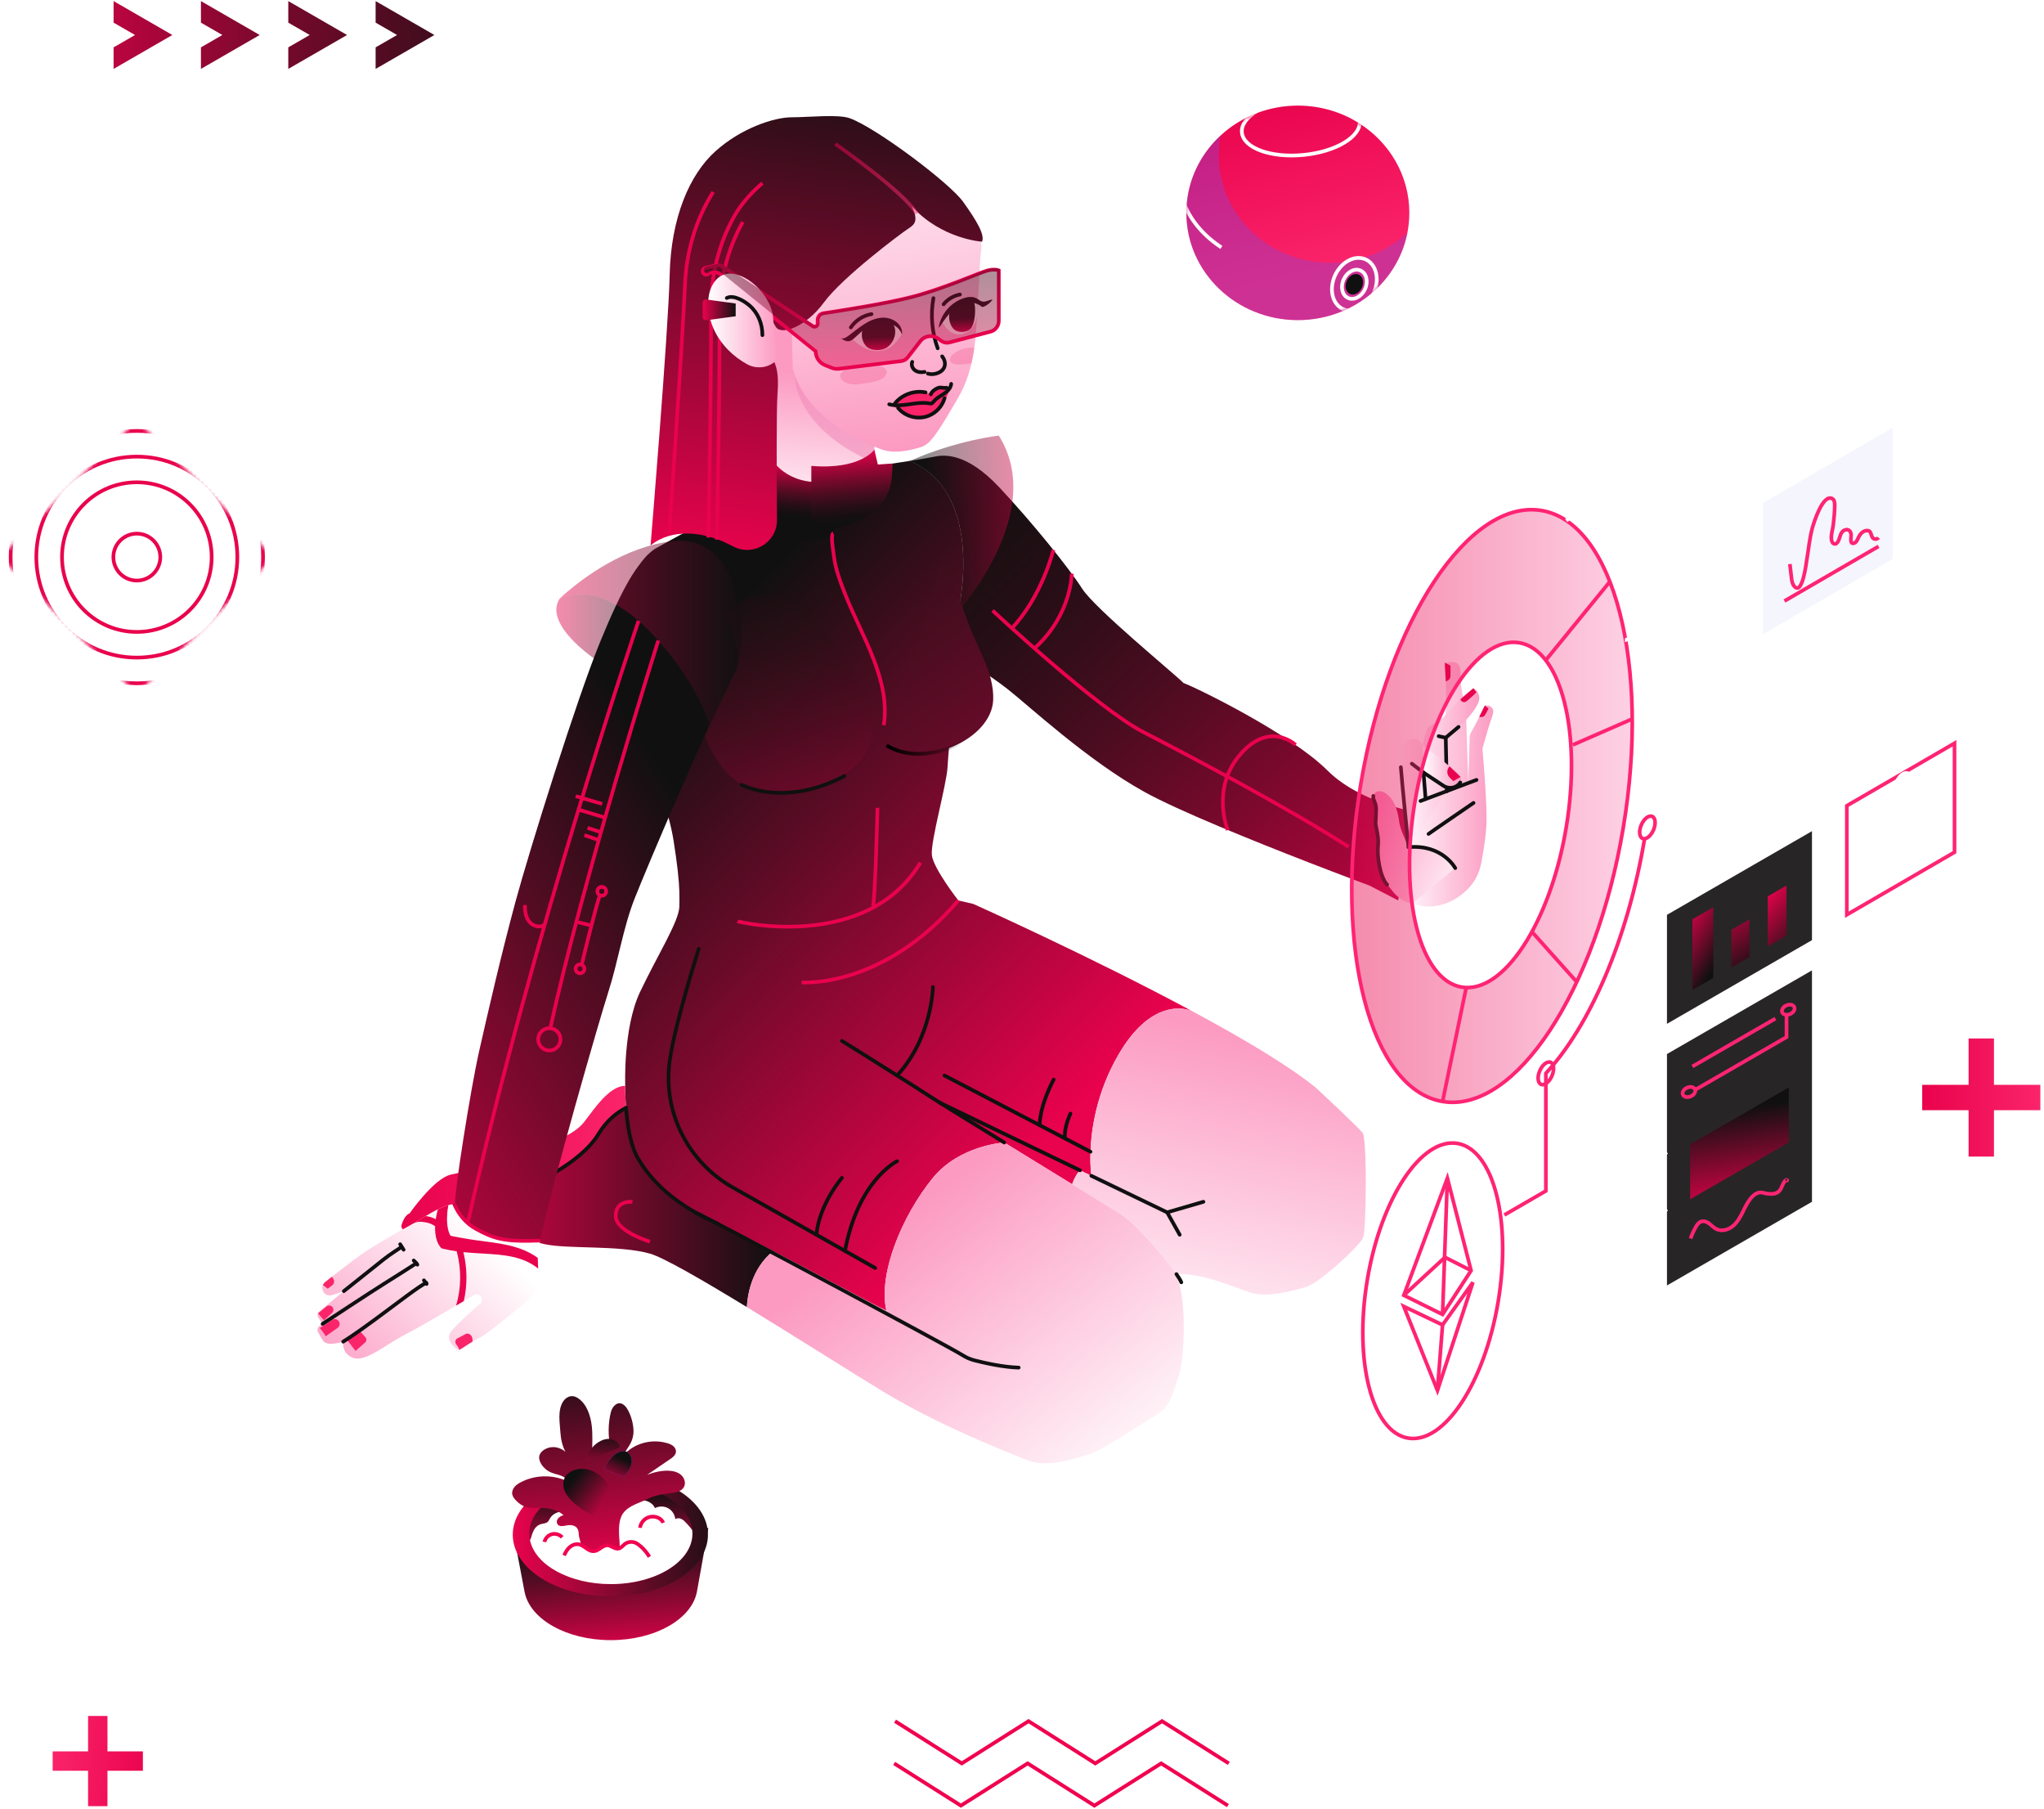 <svg width="555" height="491" viewBox="0 0 555 491" fill="none" xmlns="http://www.w3.org/2000/svg">
<path d="M239.753 126.229C239.458 126.696 239.074 127.231 238.584 127.826C238.462 127.982 238.328 128.138 238.189 128.293C237.799 128.744 237.343 129.228 236.819 129.74C236.619 129.941 236.402 130.147 236.179 130.352C235.89 130.625 235.578 130.903 235.249 131.182C235.01 131.393 234.754 131.605 234.492 131.822C232.9 133.118 230.912 134.543 228.424 136.062C220.629 140.814 209.322 134.22 202.941 129.568C206.181 114.392 209.628 81.276 209.628 81.276L215.635 87.125L226.481 97.676L237.409 117.965V126.574C237.409 126.574 238.078 126.479 239.135 126.324C239.325 126.29 239.536 126.262 239.753 126.229L239.753 126.229Z" fill="url(#paint0_linear_8745_51364)"/>
<path d="M323.606 274.433C322.749 274.06 312.966 270.265 303.663 286.347C297.756 296.542 296.319 306.425 296.097 312.641C295.952 316.692 296.325 319.18 296.325 319.18L293.246 317.694C293.246 317.694 292.094 318.724 291.114 321.462C285.496 318.011 278.876 313.955 272.674 310.143C272.674 310.143 260.559 310.866 253.31 319.736C244.792 330.171 238.406 345.919 240.677 355.78C236.563 353.894 222.338 346.08 209.939 339.631C204.143 336.615 198.748 333.899 194.968 332.224C183.109 326.976 176.65 320.449 173.104 314.222C169.552 307.995 169.769 294.767 169.769 294.767C169.769 294.767 169.129 279.085 173.811 269.224C178.499 259.363 184.389 250.07 184.462 246.097C184.506 243.348 184.556 241.077 184.022 236.325C183.782 234.205 183.426 231.589 182.897 228.217C181.633 220.103 177.313 209.129 174.423 197.248C173.416 193.13 172.58 188.907 172.107 184.655C170.264 168.127 171.612 156.847 173.527 153.581C175.448 150.32 178.087 148.837 178.087 148.837C178.087 148.837 196.738 138.472 200.357 136.981C201.153 136.653 202.038 133.815 202.94 129.569C209.321 134.221 220.628 140.815 228.423 136.063C230.912 134.544 232.899 133.119 234.492 131.822C234.753 131.605 235.009 131.394 235.249 131.182C235.577 130.904 235.889 130.626 236.179 130.353C236.401 130.147 236.618 129.941 236.819 129.741C237.342 129.229 237.799 128.745 238.189 128.294C238.328 128.133 238.461 127.977 238.584 127.827C239.074 127.231 239.458 126.697 239.753 126.23C241.663 125.94 244.452 125.517 247.058 125.111C267.819 133.954 260.219 165.929 260.219 165.929L259.935 177.749C259.935 177.749 257.525 203.481 257.285 208.211C257.051 212.941 252.603 228.501 253.026 232.146C253.455 235.785 260.219 244.438 260.219 244.438L264.289 245.384C264.289 245.384 295.963 259.575 323.606 274.433V274.433Z" fill="url(#paint1_linear_8745_51364)"/>
<path d="M370.146 335.913C369.294 338.111 358.081 348.472 354.529 349.391C350.983 350.314 344.307 352.446 339.341 350.81C334.436 349.196 326.435 345.545 319.431 345.868C316.247 341.255 308.463 332.245 304.421 329.669C302.862 328.678 297.673 325.484 291.115 321.461C292.095 318.723 293.247 317.693 293.247 317.693L296.326 319.179C296.326 319.179 295.953 316.692 296.098 312.64C296.32 306.424 297.757 296.541 303.664 286.346C312.967 270.264 322.75 274.059 323.607 274.432L323.652 274.454C323.663 274.46 323.668 274.46 323.668 274.46C337.331 281.805 349.997 289.307 357.369 295.334C357.369 295.334 368.799 305.974 370.007 307.537C371.21 309.095 370.998 333.714 370.146 335.913H370.146Z" fill="url(#paint2_linear_8745_51364)"/>
<path d="M162.456 307.914C164.782 304.038 167.694 301.9 169.983 300.733C169.727 297.331 169.769 294.766 169.769 294.766C165.437 294.694 161.178 301.294 158.623 304.555C156.067 307.821 151.669 309.307 143.574 313.069C135.484 316.831 126.827 317.749 122.284 318.884C117.741 320.02 111.21 329.385 111.21 329.385C111.21 329.385 109.93 329.669 109.078 332.368C108.226 335.061 114.829 335.629 120.719 333.642C121.009 333.544 121.328 333.467 121.66 333.401C127.342 328.396 134.132 323.099 137.471 323.049C143.812 322.955 157.913 315.481 162.456 307.914L162.456 307.914Z" fill="url(#paint3_linear_8745_51364)"/>
<path d="M194.968 332.224C183.109 326.976 176.651 320.448 173.105 314.221C171.116 310.735 170.309 305.058 169.983 300.733C167.695 301.9 164.783 304.039 162.457 307.914C157.913 315.482 143.812 322.955 137.471 323.049C134.133 323.099 127.343 328.396 121.66 333.401C128.071 332.121 141.901 336.475 147.978 337.761C154.364 339.107 168.417 337.972 176.512 340.315C180.287 341.406 190.932 347.583 202.796 354.817C202.924 352.14 203.838 344.483 209.94 339.63C204.144 336.614 198.749 333.899 194.968 332.224V332.224Z" fill="url(#paint4_linear_8745_51364)"/>
<path d="M169.983 300.733C167.694 301.9 164.782 304.039 162.456 307.914C157.913 315.482 143.812 322.955 137.471 323.049" stroke="#101010" stroke-linecap="round" stroke-linejoin="round"/>
<path d="M194.967 332.224C183.109 326.976 176.65 320.448 173.104 314.221C171.115 310.735 170.308 305.058 169.983 300.733" stroke="#101010" stroke-linecap="round" stroke-linejoin="round"/>
<path d="M319.181 345.879C319.264 345.874 319.348 345.868 319.431 345.868C316.247 341.255 308.463 332.246 304.421 329.669C302.862 328.679 297.673 325.484 291.115 321.461C285.497 318.011 278.877 313.954 272.675 310.142C272.675 310.142 260.56 310.865 253.311 319.736C244.793 330.17 238.407 345.918 240.678 355.779C236.564 353.893 222.339 346.08 209.94 339.63C203.838 344.483 202.925 352.14 202.797 354.817C202.902 354.883 203.008 354.95 203.114 355.011C216.587 363.236 231.564 372.78 239.826 377.772C255.443 387.21 273.26 394.088 278.866 396.358C284.473 398.629 291.855 395.863 295.619 394.8C299.377 393.737 309.955 386.425 313.931 384.155C317.906 381.89 318.507 377.883 320.033 373.659C321.569 369.408 322.482 351.7 319.181 345.879V345.879Z" fill="url(#paint5_linear_8745_51364)"/>
<path d="M389.026 221.266L379.656 244.438L371.805 240.375C371.805 240.375 364.751 237.766 355.248 234.076C340.555 228.372 320.005 220.097 310.662 214.927C295.285 206.413 279.1 191.371 273.66 187.114C268.221 182.857 259.936 177.749 259.936 177.749L260.22 165.929C260.22 165.929 262.793 155.111 260.855 144.32C259.469 136.557 255.744 128.811 247.059 125.111C249.809 124.676 252.353 124.254 253.406 124.02C256.201 123.408 262.258 122.651 271.294 132.25C280.33 141.85 290.319 154.293 293.821 159.78C297.323 165.267 319.181 183.141 321.358 185.411C324.576 186.547 350.415 199.129 360.448 209.157C370.48 219.184 389.026 221.266 389.026 221.266L389.026 221.266Z" fill="url(#paint6_linear_8745_51364)"/>
<path opacity="0.67" d="M187.877 181.321C187.877 181.321 188.123 219.869 215.64 214.924C243.158 209.98 237.037 193.329 233.902 187.025C221.658 162.407 202.681 147.628 187.877 181.321H187.877Z" fill="url(#paint7_linear_8745_51364)"/>
<g style="mix-blend-mode:multiply" opacity="0.6">
<path d="M226.481 97.675L237.41 117.965V125.611C231.547 123.101 219.46 116.98 216.059 104.821L215.635 87.124L226.481 97.675Z" fill="#F28CBB"/>
</g>
<path d="M266.433 67.736C265.993 70.763 266.015 75.21 265.487 81.832C265.208 85.254 265.23 89.662 264.562 94.403C264.373 95.789 264.123 97.202 263.783 98.627C263.048 101.76 261.918 104.954 260.125 108.031C254.73 117.302 252.648 120.613 250.092 121.37C247.537 122.127 242.899 123.451 238.924 121.843C234.949 120.235 219.21 114.258 215.251 100.101L214.795 80.886L238.735 56.573C238.735 56.573 250.521 49.812 264.479 63.29C264.479 63.29 266.873 64.709 266.433 67.736V67.736Z" fill="url(#paint8_linear_8745_51364)"/>
<path d="M209.924 125.144C209.924 125.144 214.582 132.783 226.506 130.419C226.542 133.303 226.506 145.577 226.506 145.577C226.506 145.577 214.972 149.834 207.271 142.455L209.924 125.144Z" fill="url(#paint9_linear_8745_51364)"/>
<path d="M261.546 54.824C257.855 49.645 237.976 34.748 230.778 32.11C227.61 30.948 219.738 31.837 214.982 31.837C210.227 31.837 201.283 34.746 194.256 41.06C187.229 47.375 182.189 59.081 181.834 74.547C181.48 90.013 176.647 148.069 176.647 148.069C182.408 143.347 190.976 144.31 197.649 147.619L199.276 148.426C204.686 151.109 211.024 147.145 210.978 141.109C210.88 128.646 210.807 111.262 211.102 107.182C211.576 100.655 210.818 97.912 207.695 94.696C204.572 91.48 204.004 80.601 205.992 80.885C207.979 81.169 209.209 86.655 210.724 88.831C212.238 91.007 218.768 88.831 223.784 82.02C228.8 75.209 244.605 63.385 246.498 62.155C248.391 60.925 249.434 60.035 247.636 56.061C255.775 64.954 266.657 65.608 266.657 65.608C267.437 63.693 265.237 60.003 261.546 54.824V54.824Z" fill="url(#paint10_linear_8745_51364)"/>
<path d="M181.699 144.746C181.699 144.746 184.986 98.494 186.025 76.77C186.443 68.042 188.968 59.507 193.644 52.124" stroke="#E9024D"/>
<path d="M192.325 145.918C192.325 145.918 193.169 105.454 193.062 83.707C193.019 74.969 195.091 66.312 199.371 58.694C201.059 55.69 203.716 52.514 207.014 49.721" stroke="#E9024D"/>
<path d="M194.636 146.473C194.636 146.473 195.481 107.028 195.373 85.28C195.33 76.543 197.403 67.886 201.683 60.267" stroke="#E9024D"/>
<path d="M226.813 39.074C226.813 39.074 245.408 52.021 248.909 57.98" stroke="url(#paint11_linear_8745_51364)" stroke-opacity="0.5"/>
<path d="M242.393 110.031C242.393 110.031 246.996 105.013 251.944 106.845C253.792 105.855 254.895 104.439 257.088 105.375L257.965 105.191C257.965 105.191 256.159 112.707 251.224 113.172C246.29 113.638 242.393 110.031 242.393 110.031H242.393Z" fill="#FA246B"/>
<path d="M255.754 87.252C256.458 88.639 257.545 90.035 259.056 90.584C260.805 91.219 262.625 90.464 263.802 89.114C265.149 87.569 265.477 85.472 265.371 83.484C265.343 82.96 265.279 82.415 264.994 81.974C264.52 81.239 263.527 80.981 262.666 81.137C261.805 81.292 261.045 81.781 260.324 82.276C258.561 83.486 256.795 84.885 255.957 86.853" fill="white"/>
<path d="M256.254 150.094C256.254 151.866 257.669 154.211 258.253 155.881C259.727 160.092 261.204 164.301 262.665 168.515C265.098 175.528 269.991 182.467 269.677 190.013C269.226 200.835 250.763 208.738 240.741 202.327" fill="url(#paint12_linear_8745_51364)"/>
<path d="M256.254 150.094C256.254 151.866 257.669 154.211 258.253 155.881C259.727 160.092 261.204 164.301 262.665 168.515C265.098 175.528 269.991 182.467 269.677 190.013C269.226 200.835 250.763 208.738 240.741 202.327" stroke="url(#paint13_linear_8745_51364)"/>
<path d="M201.341 213.043C201.341 213.043 212.931 219.278 229.273 210.669" stroke="#101010" stroke-linecap="round" stroke-linejoin="round"/>
<path opacity="0.46" d="M175.855 170.831L166.858 182.094C166.145 182.345 146.709 170.597 151.965 162.512C159.943 158.883 168.584 163.675 175.855 170.831Z" fill="url(#paint14_linear_8745_51364)"/>
<path d="M132.712 335.175C127.609 332.937 124.599 329.889 122.827 326.903C122.473 326.956 122.109 327.034 121.736 327.145C120.816 327.4 119.851 327.803 118.903 328.268C117.733 328.83 116.591 329.5 115.58 330.107C114.792 330.584 114.087 331.032 113.525 331.373C113.173 331.589 112.668 331.873 112.048 332.219C108.687 334.109 101.97 337.741 97.819 340.738C95.156 342.656 92.243 344.909 90.13 346.573C89.403 347.14 88.773 347.645 88.279 348.037C88.006 348.258 87.802 348.531 87.677 348.837C87.569 349.081 87.518 349.348 87.518 349.621C87.518 349.864 87.563 350.114 87.655 350.352C88.046 351.374 89.171 351.908 90.21 351.556L93.367 350.483L86.695 355.983C86.184 356.403 86.081 357.141 86.45 357.686L87.598 359.371L86.763 359.944C86.212 360.325 86.042 361.057 86.36 361.642C86.791 362.425 87.387 363.441 87.785 364.008C88.921 365.62 93.179 364.195 93.179 364.195C93.179 364.195 92.657 367.556 96.019 368.645C99.38 369.729 104.916 364.86 110.118 362.209C113.099 360.693 119.192 357.158 123.848 354.411C124.586 353.98 125.285 353.571 125.932 353.185C127.034 352.532 127.982 351.97 128.686 351.55C128.919 351.414 129.169 351.346 129.424 351.346C129.941 351.346 130.441 351.624 130.697 352.124C131.008 352.708 130.873 353.435 130.373 353.872C128.255 355.727 122.894 360.501 122.19 361.88C121.003 364.213 124.172 366.517 124.598 366.466C124.626 366.46 124.666 366.449 124.717 366.426C125.307 366.165 127.449 364.672 128.999 363.77C129.47 363.492 129.884 363.271 130.186 363.157C131.554 362.635 139.458 356.249 143.149 353.128C146.017 350.699 146.255 347.986 146.13 344.365C146.102 343.456 146.045 342.486 146.006 341.447C145.999 341.311 145.994 341.164 145.988 341.022C145.965 340.349 146.203 338.863 146.641 336.76C143.404 337.371 138.291 337.623 132.712 335.175L132.712 335.175Z" fill="url(#paint15_linear_8745_51364)"/>
<path d="M177.221 149.937C173.206 152.282 168.987 159.495 162.837 174.536C156.681 189.577 143.814 230.533 139.93 244.915C136.051 259.292 132.457 274.9 130.089 285.4C127.721 295.9 123.321 323.898 123.559 326.832C123.322 326.84 123.077 326.866 122.827 326.903C124.599 329.889 127.61 332.937 132.712 335.175C138.291 337.623 143.404 337.371 146.642 336.76C149.719 322.016 162.703 276.959 165.108 269.508C167.851 260.994 169.174 251.913 172.297 243.967C175.42 236.021 191.417 198.181 200.122 181.347C202.393 161.198 177.221 149.937 177.221 149.937V149.937Z" fill="url(#paint16_linear_8745_51364)"/>
<path d="M88.447 362.732L91.668 360.461C92.282 360.028 92.405 359.166 91.935 358.578C91.514 358.051 90.76 357.931 90.196 358.302L86.838 360.508C86.838 360.508 87.998 361.904 88.447 362.732V362.732Z" fill="#FA246B"/>
<path d="M94.117 363.57L96.537 366.712L99.149 364.428C99.562 364.067 99.601 363.438 99.236 363.028L98.199 361.862C97.871 361.493 97.32 361.423 96.91 361.698L94.117 363.57Z" fill="#FA246B"/>
<path d="M87.595 359.373C87.595 359.373 101.058 350.481 104.205 348.542C107.352 346.603 113.054 342.914 113.054 342.914" stroke="#101010" stroke-linecap="round" stroke-linejoin="round"/>
<path d="M93.368 350.481C93.368 350.481 102.383 343.315 104.11 341.92C105.837 340.525 109.004 338.515 109.004 338.515" stroke="#101010" stroke-linecap="round" stroke-linejoin="round"/>
<path d="M93.179 364.198C93.179 364.198 95.829 362.613 101.886 358.144C107.943 353.674 113.787 349.133 115.751 348.211" stroke="#101010" stroke-linecap="round" stroke-linejoin="round"/>
<path d="M87.971 358.406L90.156 356.393C90.623 355.963 90.654 355.237 90.226 354.769C89.811 354.316 89.114 354.268 88.641 354.659L86.367 356.538L87.971 358.406Z" fill="#FA246B"/>
<path d="M90.204 348.911L88.989 349.819L87.677 348.837C87.802 348.531 88.006 348.258 88.279 348.037C88.773 347.645 89.403 347.14 90.13 346.573C90.249 346.754 90.391 346.976 90.527 347.197C90.88 347.765 90.743 348.508 90.204 348.911V348.911Z" fill="#FA246B"/>
<path d="M128.289 364.198C126.739 365.1 125.308 366.165 124.718 366.426C124.52 365.842 124.195 365.335 123.891 364.949C123.512 364.47 123.574 363.781 124.043 363.39L126.665 362.004C128.627 362.003 128.289 364.198 128.289 364.198V364.198Z" fill="#FA246B"/>
<path d="M108.657 337.756L109.586 339.243" stroke="#101010" stroke-linecap="round" stroke-linejoin="round"/>
<path d="M112.335 342.167C112.717 342.495 113.053 342.878 113.328 343.299" stroke="#101010" stroke-linecap="round" stroke-linejoin="round"/>
<path d="M115.108 347.552L115.828 348.539" stroke="#101010" stroke-linecap="round" stroke-linejoin="round"/>
<path d="M226.263 144.748C225.426 145.089 226.324 150.092 226.412 150.861C226.836 154.566 228.277 158.207 229.64 161.664C233.951 172.597 241.887 184.627 239.968 196.859" stroke="#E9024D"/>
<path d="M238.264 219.278C238.264 219.633 237.626 245.263 236.986 246.105" stroke="#E9024D"/>
<path d="M200.267 250.069C200.857 250.423 235.496 258.227 249.904 234.176" stroke="#E9024D"/>
<path d="M217.68 266.67C217.68 266.67 239.518 268.538 260.22 244.44" stroke="#E9024D"/>
<path d="M320.757 348.094C320.573 347.615 320.105 346.836 319.431 345.868" stroke="#101010" stroke-linecap="round" stroke-linejoin="round"/>
<path d="M253.312 267.947C253.312 267.947 253.106 281.617 243.591 291.951" stroke="#101010" stroke-linecap="round" stroke-linejoin="round"/>
<path d="M188.773 329.101C193.728 331.372 257.386 365.373 261.429 367.916C262.408 368.534 263.477 368.99 264.596 369.279C267.263 369.964 272.424 371.144 276.595 371.244" stroke="#101010" stroke-linecap="round" stroke-linejoin="round"/>
<path d="M171.731 326.265C171.069 326.17 167.094 326.028 167.189 330.167C167.283 334.305 176.464 337.049 176.464 337.049" stroke="#E9024D"/>
<path d="M272.674 310.142C263.381 304.432 255.041 299.29 252.458 297.604C250.376 296.246 247.08 294.148 243.589 291.95C236.496 287.47 228.613 282.562 228.613 282.562" stroke="#101010" stroke-linecap="round" stroke-linejoin="round"/>
<path d="M237.625 344.196L198.96 322.334C186.969 315.554 180.038 302.148 181.79 288.397C181.836 288.032 181.887 287.665 181.943 287.293C183.447 277.311 189.713 257.589 189.713 257.589" stroke="#101010" stroke-linecap="round" stroke-linejoin="round"/>
<path d="M228.61 319.737C228.61 319.737 222.467 326.845 221.671 335.175" stroke="#101010" stroke-linecap="round" stroke-linejoin="round"/>
<path d="M243.59 315.197C243.019 315.552 233.007 320.645 229.424 339.56" stroke="#101010" stroke-linecap="round" stroke-linejoin="round"/>
<path d="M326.754 326.233L316.911 329.103L320.318 335.175" stroke="#101010" stroke-linecap="round" stroke-linejoin="round"/>
<path d="M316.909 329.101L296.326 319.179" stroke="#101010" stroke-linecap="round" stroke-linejoin="round"/>
<path d="M293.246 317.693L255.282 299.39" stroke="#101010" stroke-linecap="round" stroke-linejoin="round"/>
<path d="M256.444 291.951L296.096 312.64" stroke="#101010" stroke-linecap="round" stroke-linejoin="round"/>
<path d="M286.096 293.062C286.096 293.062 282.468 299.55 282.264 305.422" stroke="#101010" stroke-linecap="round" stroke-linejoin="round"/>
<path d="M290.648 302.296C290.648 302.296 288.799 306.14 289.191 309.037" stroke="#101010" stroke-linecap="round" stroke-linejoin="round"/>
<path d="M142.533 245.658C142.514 247.257 142.718 248.958 143.718 250.206C144.717 251.455 146.736 251.989 147.951 250.95" stroke="#E9024D"/>
<path d="M231.024 88.879C232.301 86.983 234.378 85.645 236.633 85.268" stroke="#101010" stroke-linecap="round" stroke-linejoin="round"/>
<path d="M236.211 95.027C237.82 95.485 239.603 95.386 241.112 94.64C242.814 93.798 243.97 92.089 245.006 90.56C245.006 90.56 243.249 87.348 241.518 86.878C239.789 86.409 237.919 86.773 236.285 87.511C235.178 88.01 234.075 89.284 233.083 89.978C232.456 90.417 230.778 91.627 230.778 91.628C230.771 91.635 232.807 93.237 233.012 93.382C233.805 93.943 234.645 94.45 235.552 94.805C235.77 94.89 235.99 94.964 236.211 95.027H236.211Z" fill="white"/>
<path d="M247.699 98.238C247.346 99.049 247.759 100.053 248.488 100.555C249.215 101.058 250.172 101.128 251.04 100.956" stroke="#101010" stroke-linecap="round" stroke-linejoin="round"/>
<path d="M251.944 101.418C253.031 101.756 254.429 101.502 255.376 100.869C256.921 99.836 256.882 98.09 255.82 96.736" stroke="#101010" stroke-linecap="round" stroke-linejoin="round"/>
<path d="M254.605 94.549C253.032 90.216 252.629 85.466 253.449 80.931" stroke="#101010" stroke-linecap="round" stroke-linejoin="round"/>
<path d="M242.968 109.539C244.906 107.102 248.265 105.888 251.315 106.521" stroke="#101010" stroke-linecap="round" stroke-linejoin="round"/>
<path d="M258.274 104.202C258.176 105.267 257.37 106.132 256.499 106.753C255.628 107.373 254.642 107.846 253.88 108.597C253.501 108.97 253.13 109.664 252.61 109.553C248.947 108.771 245.064 110.731 241.449 109.75" stroke="#101010" stroke-linecap="round" stroke-linejoin="round"/>
<path d="M252.767 107.051C252.947 106.277 253.966 105.597 254.658 105.324C255.494 104.996 256.227 105.443 257.027 105.256" stroke="#101010" stroke-linecap="round" stroke-linejoin="round"/>
<path d="M243.89 110.785C245.851 113.121 249.242 113.986 252.084 112.89C254.176 112.083 255.859 110.255 256.473 108.095" stroke="#101010" stroke-linecap="round" stroke-linejoin="round"/>
<g style="mix-blend-mode:multiply" opacity="0.17">
<path d="M231.449 104.316C232.511 104.412 233.629 104.273 234.579 104.091C236.286 103.765 239.429 103.517 240.446 101.948C241.911 99.69 238.169 98.971 236.668 98.849C235.062 98.719 233.415 98.903 231.877 99.381C230.793 99.718 228.507 100.497 228.161 101.758C228.051 102.156 228.195 102.593 228.456 102.913C229.2 103.826 230.292 104.21 231.449 104.316H231.449Z" fill="#E9024D"/>
</g>
<g style="mix-blend-mode:multiply" opacity="0.17">
<path d="M264.563 94.403C264.373 95.789 264.123 97.202 263.783 98.627C263.728 98.638 263.666 98.649 263.611 98.655C262.414 98.822 257.548 99.751 257.993 97.33C258.143 96.535 259.123 95.839 259.769 95.455C261.194 94.609 263.132 94.22 264.563 94.403V94.403Z" fill="#E9024D"/>
</g>
<path d="M235.282 94.059C236.576 95.344 239.403 95.273 240.78 94.36C242.344 93.322 243.295 91.253 243.037 89.433C242.723 87.213 240.791 86.803 239.017 86.744C237.773 86.703 235.566 87.537 234.74 88.586C233.58 90.057 233.827 92.612 235.282 94.059L235.282 94.059Z" fill="url(#paint17_linear_8745_51364)"/>
<path d="M258.764 89.122C259.841 90.407 262.196 90.336 263.342 89.423C264.646 88.385 264.916 84.827 264.701 83.007C264.44 80.787 263.352 81.865 261.875 81.807C260.838 81.766 259 82.6 258.312 83.648C257.346 85.12 257.551 87.676 258.764 89.122Z" fill="url(#paint18_linear_8745_51364)"/>
<path d="M256.212 82.599C257.312 81.226 258.918 80.268 260.649 79.951" stroke="#101010" stroke-linecap="round" stroke-linejoin="round"/>
<path d="M196.162 72.405L220.687 88.557C221.258 88.932 222.017 88.523 222.017 87.841V86.841C222.017 85.939 222.675 85.173 223.568 85.04C227.941 84.388 240.507 82.442 247.571 80.615C256.223 78.378 265.805 74.086 267.935 73.483C270.064 72.879 271.199 73.412 271.199 73.412V87.122C271.199 88.484 270.281 89.674 268.963 90.021L257.823 92.95C257.039 93.157 256.203 92.993 255.555 92.507L254.82 91.956C253.878 91.249 252.645 91.057 251.533 91.444V91.444C250.887 91.668 250.321 92.073 249.901 92.612L246.443 97.049C246.024 97.586 245.408 97.935 244.732 98.019L227.857 100.101C227.172 100.185 226.477 100.096 225.835 99.841L224.066 99.138C222.667 98.583 221.684 97.309 221.502 95.816L221.442 95.325L195.59 74.448C194.67 73.705 193.373 73.645 192.389 74.301L192.249 74.395C191.579 74.842 190.694 74.291 190.799 73.493V73.493C190.851 73.103 191.14 72.787 191.524 72.701L194.339 72.071C194.966 71.931 195.625 72.051 196.162 72.405H196.162Z" stroke="#E9024D"/>
<path d="M382.671 57.781C382.671 73.856 369.121 86.893 352.401 86.893C335.681 86.893 322.131 73.856 322.131 57.781C322.131 45.368 330.204 34.774 341.576 30.586C344.935 29.349 348.584 28.668 352.401 28.668C358.479 28.668 364.14 30.391 368.887 33.358C377.183 38.549 382.671 47.549 382.671 57.781Z" fill="url(#paint19_linear_8745_51364)"/>
<g style="mix-blend-mode:multiply" opacity="0.36">
<path d="M361.213 71.336C344.492 71.336 330.942 58.299 330.942 42.223C330.942 40.351 331.129 38.52 331.481 36.746C325.72 42.044 322.131 49.508 322.131 57.781C322.131 73.857 335.681 86.893 352.401 86.893C367.174 86.893 379.464 76.714 382.129 63.256C376.693 68.257 369.33 71.336 361.213 71.336Z" fill="#7F47DD"/>
</g>
<mask id="mask0_8745_51364" style="mask-type:alpha" maskUnits="userSpaceOnUse" x="322" y="28" width="61" height="59">
<path d="M382.671 57.781C382.671 73.856 369.121 86.893 352.401 86.893C335.681 86.893 322.131 73.856 322.131 57.781C322.131 45.368 330.204 34.774 341.576 30.586C344.935 29.349 348.584 28.668 352.401 28.668C358.479 28.668 364.14 30.391 368.887 33.358C377.183 38.549 382.671 47.549 382.671 57.781Z" fill="black"/>
</mask>
<g mask="url(#mask0_8745_51364)">
<ellipse rx="7.415" ry="5.764" transform="matrix(0.414 -0.91 0.911 0.413 367.741 77.165)" stroke="white"/>
<path d="M369.203 32.922C369.515 37.116 362.724 41.197 353.957 42.059C345.127 42.934 337.626 40.209 337.205 35.981C336.995 33.864 338.602 31.77 341.368 30.101" stroke="white"/>
<path d="M321.636 55.595C323.542 60.173 327.053 64.168 331.638 67.158" stroke="white"/>
<ellipse rx="4.098" ry="3.185" transform="matrix(0.414 -0.91 0.911 0.413 367.741 77.165)" stroke="white"/>
<ellipse rx="2.889" ry="2.246" transform="matrix(0.414 -0.91 0.911 0.413 367.74 77.165)" fill="#101010"/>
</g>
<path d="M379.658 244.44L386.17 245.938C386.654 246.049 387.148 246.105 387.645 246.105C390.843 246.105 393.951 245.05 396.488 243.103L397.093 242.639C399.747 240.602 401.556 237.661 402.178 234.374C402.875 230.699 403.649 225.812 403.649 222.258C403.649 215.802 402.513 203.244 402.513 203.244C402.513 203.244 404.098 197.592 404.643 196.007C405.187 194.423 405.683 193.335 405.352 192.555C405.021 191.774 404.122 191.514 404.122 191.514H403.176C403.176 191.514 401.591 194.707 400.904 196.102C400.218 197.498 399.083 199.105 399.059 199.933C399.035 200.761 398.68 212.16 398.68 212.16C398.68 212.16 398.136 197.474 398.16 195.96C398.184 194.447 396.598 186.43 396.598 184.467C396.598 182.504 396.689 180.629 395.463 179.974C394.446 179.43 392.292 179.886 392.292 179.886C392.292 179.886 392.535 182.693 392.559 184.94C392.582 187.186 392.754 191.207 392.559 192.886C392.363 194.565 391.961 206.555 391.961 206.555L382.362 220.014L382.213 228.454L379.658 244.44Z" fill="url(#paint20_linear_8745_51364)"/>
<path d="M395.132 235.643C395.132 235.643 391.654 229.139 382.45 229.967C381.078 226.822 380.179 224.953 379.895 222.92C379.611 220.886 379.019 217.741 376.89 215.848C374.76 213.956 373.081 214.902 372.891 216.062C372.702 217.22 373.743 217.859 373.649 219.94C373.554 222.021 373.577 222.47 373.507 223.298C373.435 224.126 374.476 227.224 374.169 229.683C373.861 232.142 374.642 238.031 376.653 240.16C377.181 240.718 377.639 241.279 378.027 241.801C379.345 243.575 381.26 244.809 383.415 245.304" fill="url(#paint21_linear_8745_51364)"/>
<path d="M395.132 235.643C395.132 235.643 391.654 229.139 382.45 229.967" stroke="#101010" stroke-linecap="round" stroke-linejoin="round"/>
<path d="M372.891 216.061C372.702 217.22 373.743 217.858 373.649 219.94C373.554 222.021 373.577 222.47 373.507 223.298C373.435 224.125 374.476 227.223 374.169 229.683C373.861 232.142 374.642 238.031 376.653 240.159" stroke="#101010" stroke-linecap="round" stroke-linejoin="round"/>
<path d="M382.45 229.967C382.45 229.967 380.652 212.302 380.368 208.258C380.084 204.214 379.682 202.96 380.936 201.825C382.189 200.69 383.586 200.524 384.437 200.596C385.289 200.666 386.046 202.157 386.235 202.204C386.425 202.251 386.827 198.255 388.081 197.237C389.335 196.221 390.731 196.102 392.86 193.69C394.99 191.278 395.824 190.612 396.504 189.859C397.184 189.106 399.911 186.855 400.053 186.832C400.195 186.808 402.395 188.251 401.425 190.663C400.455 193.075 397.852 195.842 396.031 197.332C394.209 198.822 392.559 200.265 392.559 200.265L392.86 214.772" fill="url(#paint22_linear_8745_51364)"/>
<path d="M382.45 229.967C382.45 229.967 380.652 212.302 380.368 208.258" stroke="#101010" stroke-linecap="round" stroke-linejoin="round"/>
<path d="M396.031 197.331C394.209 198.821 392.559 200.264 392.559 200.264L392.86 214.772" stroke="#101010" stroke-linecap="round" stroke-linejoin="round"/>
<path d="M386.235 202.203C386.235 202.203 392.931 207.382 394.043 208.399C395.155 209.416 395.51 209.463 396.078 210.149C396.646 210.835 396.788 211.214 396.693 211.994C396.679 212.111 396.612 212.255 396.508 212.416C395.529 213.94 393.444 214.298 391.932 213.299L386.519 209.723L387.087 216.865" fill="url(#paint23_linear_8745_51364)"/>
<path d="M386.519 209.724L387.087 216.865" stroke="#101010" stroke-linecap="round" stroke-linejoin="round"/>
<path d="M396.509 212.416C395.529 213.94 393.444 214.298 391.932 213.299L386.519 209.723" stroke="#101010" stroke-linecap="round" stroke-linejoin="round"/>
<path d="M383.349 207.311L386.519 209.723" stroke="#101010" stroke-linecap="round" stroke-linejoin="round"/>
<path d="M387.892 226.372C388.104 226.16 400.1 217.953 400.1 217.953" stroke="#101010" stroke-linecap="round" stroke-linejoin="round"/>
<g style="mix-blend-mode:soft-light" opacity="0.46">
<path fill-rule="evenodd" clip-rule="evenodd" d="M418.545 138.557C398.862 135.268 376.895 168.524 369.481 212.837C362.066 257.151 372.012 295.741 391.695 299.032C411.378 302.322 433.344 269.066 440.759 224.752C448.174 180.438 438.228 141.848 418.545 138.557ZM425.268 224.657C420.948 250.479 408.242 269.873 396.89 267.975C385.538 266.078 379.838 243.607 384.158 217.785C388.478 191.963 401.184 172.568 412.536 174.466C423.888 176.363 429.589 198.835 425.268 224.657Z" fill="url(#paint24_linear_8745_51364)"/>
</g>
<path d="M385.715 217.433C385.881 217.385 400.905 211.71 400.905 211.71" stroke="#101010" stroke-linecap="round" stroke-linejoin="round"/>
<path d="M393.603 208.019C392.774 208.858 392.777 210.208 393.611 211.042L394.611 212.041L396.575 210.896" fill="#E9024D"/>
<path d="M390.636 199.839L392.559 200.264" stroke="#101010" stroke-linecap="round" stroke-linejoin="round"/>
<path d="M396.504 189.858C396.504 189.858 397.143 191.207 398.302 190.284C399.462 189.362 400.905 187.92 400.905 187.92L400.053 186.832L396.504 189.858Z" fill="#E9024D"/>
<path d="M401.672 194.549C402.282 194.812 402.992 194.564 403.305 193.979L404.17 192.365L403.176 191.514L401.672 194.549Z" fill="#E9024D"/>
<path d="M392.292 179.886L393.854 180.683V183.449C393.854 184.108 393.419 184.688 392.786 184.873L392.559 184.94L392.292 179.886Z" fill="#E9024D"/>
<ellipse rx="81.352" ry="36.134" transform="matrix(0.165 -0.986 0.986 0.165 405.12 218.794)" stroke="#FF2473"/>
<g filter="url(#filter0_d_8745_51364)">
<ellipse rx="40.563" ry="18.016" transform="matrix(0.165 -0.986 0.986 0.165 389.027 350.386)" stroke="#FF2473"/>
</g>
<path d="M446.585 227.46C441.951 255.156 431.632 278.533 419.74 291.368V323.285L408.476 329.812" stroke="#FF2473"/>
<ellipse rx="47.405" ry="20.84" transform="matrix(0.165 -0.986 0.986 0.165 404.713 221.221)" stroke="#FF2473"/>
<path d="M419.718 179.211L437.128 157.878" stroke="#FF2473"/>
<path d="M427.073 202.203L443.21 195.154" stroke="#FF2473"/>
<path d="M415.966 252.95L428.141 266.563" stroke="#FF2473"/>
<path d="M398.116 268.095L391.694 299.031" stroke="#FF2473"/>
<g filter="url(#filter1_d_8745_51364)">
<path d="M425.256 141.258L503.922 93.75V80.128L526.094 69.048" stroke="white"/>
</g>
<g filter="url(#filter2_d_8745_51364)">
<path d="M480.648 82.021L459.251 94.98V120.727" stroke="white"/>
</g>
<path d="M465.498 161.291V207.311L521.146 174.534" stroke="white"/>
<path d="M441.208 173.826C441.776 173.826 483.668 150.696 483.668 150.696" stroke="white"/>
<path d="M482.889 197.068V207.311" stroke="white"/>
<path d="M516.673 177.169V210.118" stroke="white"/>
<path d="M498.054 176.048V188.136" stroke="white"/>
<path d="M511.872 167.123V179.211" stroke="white"/>
<path d="M491.996 255.206L452.626 277.92V248.337L491.996 225.623V255.206Z" fill="#282526"/>
<path d="M530.705 231.339L501.461 248.311V218.728L530.705 201.756V231.339Z" stroke="#FF2473"/>
<path d="M513.94 151.716L478.7 172.169V136.52L513.94 116.067L513.94 151.716Z" fill="#F5F5FD"/>
<path d="M510.083 148.317L484.528 163.149" stroke="#FF2473"/>
<path d="M498.929 71.461L479.677 82.634V63.159L498.929 51.985V71.461Z" stroke="white"/>
<path d="M491.996 326.233L452.626 348.947V286.127L491.996 263.413V326.233Z" fill="#282526"/>
<path d="M459.535 289.501L482.068 276.501" stroke="#FF2473"/>
<path d="M460 296L485.088 281.526V275.372" stroke="#FF2473"/>
<path d="M485.703 310.103L458.92 325.555V310.642L485.703 295.19V310.103Z" fill="url(#paint25_linear_8745_51364)"/>
<path d="M423.666 330.521C424.092 330.379 452.626 312.785 452.626 312.785" stroke="white"/>
<path d="M417.704 350.387L452.626 328.251" stroke="white"/>
<ellipse rx="3.264" ry="1.792" transform="matrix(0.399 -0.917 0.917 0.398 422.086 331.325)" stroke="white"/>
<ellipse rx="3.264" ry="1.792" transform="matrix(0.399 -0.917 0.917 0.398 419.74 291.367)" stroke="#FF2473"/>
<ellipse rx="3.264" ry="1.792" transform="matrix(0.399 -0.917 0.917 0.398 447.31 224.613)" stroke="#FF2473"/>
<ellipse rx="3.264" ry="1.792" transform="matrix(0.399 -0.917 0.917 0.398 498.054 173.167)" stroke="white"/>
<ellipse rx="3.264" ry="1.792" transform="matrix(0.399 -0.917 0.917 0.398 482.889 209.828)" stroke="white"/>
<ellipse rx="3.264" ry="1.792" transform="matrix(0.399 -0.917 0.917 0.398 516.673 212.906)" stroke="white"/>
<ellipse rx="3.264" ry="1.792" transform="matrix(0.399 -0.917 0.917 0.398 511.872 164.298)" stroke="white"/>
<ellipse rx="3.264" ry="1.792" transform="matrix(0.399 -0.917 0.917 0.398 415.607 350.998)" stroke="white"/>
<path opacity="0.46" d="M260.221 165.926C260.221 165.926 284.404 139.169 271.199 118.25C271.199 118.25 259.916 119.443 246.922 125.166C247.944 125.49 252.085 127.919 253.632 129.603C265.181 142.174 260.979 161.405 260.221 165.926Z" fill="url(#paint26_linear_8745_51364)"/>
<path opacity="0.46" d="M200.123 181.349L192.685 197.899C192.902 194.343 185.626 180.442 175.855 170.831C168.584 163.675 159.932 158.895 151.954 162.523L151.965 162.512C152.054 162.423 152.789 161.71 154.053 160.631C158.512 156.819 169.602 148.444 182.385 146.93C201.66 144.648 203.152 172.757 200.123 181.349V181.349Z" fill="url(#paint27_linear_8745_51364)"/>
<path d="M485.997 153.118L486.419 156.771C486.512 157.574 486.632 158.476 487.167 159.122C489.413 161.834 490.461 152.728 490.587 151.998C491.08 149.154 491.316 146.27 492.061 143.466C492.464 141.947 494.912 134.061 497.479 135.34C498.09 135.645 498.184 136.465 498.177 137.148C498.158 138.937 497.996 140.721 497.782 142.497C497.626 143.788 496.895 145.873 497.468 147.124C497.624 147.464 497.994 147.734 498.359 147.653C498.563 147.607 498.73 147.463 498.865 147.303C499.59 146.439 499.497 145.189 500.241 144.344C500.687 143.838 501.491 143.58 502.05 143.956C502.463 144.233 502.628 144.769 502.633 145.267C502.64 146.005 502.196 147.941 503.549 147.401C504.227 147.131 504.571 145.848 504.957 145.287C505.346 144.723 505.883 144.211 506.555 144.073C508.49 143.675 507.716 145.832 508.893 146.281C509.305 146.438 509.813 146.296 510.083 145.947" stroke="#FF2473"/>
<path d="M459.535 249.542V268.743L465.213 265.466V246.266L459.535 249.542Z" fill="url(#paint28_linear_8745_51364)"/>
<path d="M470.134 252.387V262.627L475.056 259.788V249.548L470.134 252.387Z" fill="url(#paint29_linear_8745_51364)"/>
<path d="M485.088 240.372L479.977 243.321V256.949L485.088 254.001V240.372Z" fill="url(#paint30_linear_8745_51364)"/>
<path d="M459.027 336.217C459.403 335.124 459.883 334.068 460.459 333.065C460.821 332.435 461.278 331.782 461.974 331.574C462.726 331.348 463.532 331.715 464.156 332.191C464.78 332.668 465.319 333.268 466.019 333.624C467.448 334.35 469.258 333.867 470.497 332.851C471.737 331.835 472.522 330.379 473.233 328.943C473.945 327.507 474.635 326.022 475.75 324.87C476.351 324.249 477.126 323.718 477.99 323.702C478.398 323.695 478.799 323.803 479.196 323.896C480.562 324.219 482.209 324.3 483.156 323.264C483.933 322.414 484.01 321.022 484.947 320.352C485.023 320.298 485.126 320.249 485.205 320.299C485.284 320.349 485.211 320.515 485.137 320.458" stroke="#FF2473"/>
<ellipse rx="1.798" ry="1.277" transform="matrix(0.913 -0.407 0.407 0.913 485.561 274.096)" stroke="#FF2473"/>
<ellipse rx="1.798" ry="1.277" transform="matrix(0.913 -0.407 0.407 0.913 458.588 296.435)" stroke="#FF2473"/>
<path d="M381.172 351.616L393.002 319.832L399.438 344.9L391.694 356.819L381.172 351.616Z" stroke="#FF2473"/>
<path d="M381.172 354.644L391.694 359.657L399.942 348.095L390.305 377.441L381.172 354.644Z" stroke="#FF2473"/>
<path d="M391.694 356.819L393.002 319.832" stroke="#FF2473"/>
<path d="M391.694 359.657L390.305 377.441" stroke="#FF2473"/>
<path d="M381.172 351.616L392.348 341.305L399.438 344.9" stroke="#FF2473"/>
<g filter="url(#filter3_d_8745_51364)">
<ellipse rx="4.045" ry="2.697" transform="matrix(0.551 -0.835 0.835 0.55 528.759 67.658)" stroke="white"/>
</g>
<path d="M484.578 66.478C484.543 66.655 484.578 74.069 484.578 74.069" stroke="white"/>
<path d="M492.74 61.327V69.486" stroke="white"/>
<path d="M244.927 90.914C244.045 87.98 240.578 87.103 237.914 87.857C235.825 88.449 233.998 89.851 232.463 91.343C231.743 92.043 230.849 92.84 229.875 92.595C229.453 92.489 228.715 92.172 228.426 91.846C229.095 92.008 229.758 91.601 230.313 91.195C233.11 89.15 235.832 86.489 239.486 86.239C242.175 86.054 245.251 87.885 244.927 90.914Z" fill="#101010"/>
<path d="M254.953 88.496C255.617 85.064 258.271 82.107 261.566 80.979C262.746 80.574 264.107 80.408 265.199 81.01C265.688 81.279 266.106 81.693 266.646 81.833C267.601 82.084 268.541 81.406 269.523 81.292C268.937 82.149 268.103 82.835 267.149 83.242C267.031 83.292 266.905 83.339 266.777 83.326C266.616 83.31 266.48 83.202 266.351 83.105C264.441 81.674 261.996 81.997 260.058 83.191C257.889 84.527 256.357 86.938 254.955 89.011" fill="#101010"/>
<path d="M211.142 97.915C210.807 97.977 210.488 98.116 210.22 98.327C209.074 99.222 207.662 99.709 206.207 99.709H206.055C204.986 99.709 203.934 99.451 202.992 98.944C199.088 96.844 195.742 93.526 193.87 89.485C192.114 85.689 191.374 80.038 194.03 76.455C196.763 72.766 201.245 74.363 204.275 76.748C207.495 79.283 210.075 83.3 209.987 87.511" fill="url(#paint31_linear_8745_51364)"/>
<path d="M197.342 80.893C199.212 79.914 202.205 81.781 203.568 82.98C205.88 85.016 207.016 87.936 207.016 90.986" stroke="#101010" stroke-linecap="round" stroke-linejoin="round"/>
<path d="M199.757 85.85L191.634 86.963C191.168 86.963 190.791 86.585 190.791 86.12V82.119C190.791 81.653 191.168 81.276 191.634 81.276L199.757 82.389V85.85Z" fill="url(#paint32_linear_8745_51364)"/>
<path d="M192.331 414.798L170.645 415.757C169.091 415.553 167.481 415.446 165.832 415.446C163.028 415.446 160.341 415.756 157.847 416.324L139.589 417.132L142.449 432.197H142.456C143.907 439.541 153.815 445.225 165.832 445.225C177.931 445.225 187.896 439.462 189.238 432.043H189.243L192.331 414.798Z" fill="url(#paint33_linear_8745_51364)"/>
<ellipse cx="165.729" cy="416.603" rx="26.499" ry="16.743" fill="url(#paint34_linear_8745_51364)"/>
<path d="M188.009 416.31C188.009 423.876 178.094 430.011 165.863 430.011C154.626 430.011 145.342 424.835 143.911 418.126C143.786 417.53 143.718 416.923 143.718 416.31C143.718 408.744 153.632 402.609 165.863 402.609C177.583 402.609 187.174 408.239 187.958 415.368C187.992 415.68 188.009 415.992 188.009 416.31V416.31Z" fill="url(#paint35_linear_8745_51364)"/>
<path d="M188.009 416.309C188.009 423.875 178.095 430.011 165.863 430.011C154.626 430.011 145.342 424.835 143.911 418.126C144.286 417.4 144.371 416.667 144.723 415.833C145.109 414.908 145.819 414.068 146.773 413.767C147.454 413.545 148.272 413.585 148.772 413.075C148.999 412.848 149.124 412.535 149.282 412.257C150.049 410.873 151.775 410.1 153.32 410.447C154.001 410.6 154.666 410.952 155.353 410.85C155.79 410.787 156.176 410.549 156.557 410.327C158.254 409.317 160.066 408.437 162.008 408.063C163.95 407.683 166.045 407.841 167.777 408.795C168.066 408.959 168.436 409.136 168.703 408.937C168.833 408.835 168.89 408.659 168.964 408.511C169.384 407.683 170.446 407.472 171.366 407.353C172.576 407.206 173.813 407.052 175.011 407.297C176.209 407.541 177.374 408.256 177.839 409.385C178.93 408.806 180.315 408.812 181.405 409.402C182.49 409.993 183.251 411.15 183.353 412.382C183.841 412.036 184.523 412.081 185.056 412.348C185.59 412.621 186.01 413.069 186.413 413.506C186.953 414.091 187.504 414.703 187.958 415.367C187.992 415.679 188.009 415.992 188.009 416.309L188.009 416.309Z" fill="white"/>
<path d="M184.969 404.466C183.733 405.334 182.001 405.284 180.565 405.517C178.972 405.779 177.363 406.124 175.916 406.859C173.695 407.994 170.688 408.662 169.179 410.804C167.954 412.551 168.016 415.117 168.121 417.159C168.172 418.005 168.277 418.856 168.272 419.708C168.272 419.942 168.222 420.142 168.138 420.314C168.066 420.342 167.993 420.364 167.915 420.376C166.891 420.559 166.017 419.541 164.981 419.48C163.612 419.407 162.638 420.966 161.274 421.077C159.976 421.188 158.996 419.969 157.805 419.43C157.605 418.851 157.554 418.2 157.354 417.638C157.037 416.736 157.276 415.651 156.736 414.866C156.402 414.382 155.829 414.115 155.25 414.032C154.67 413.948 154.086 414.037 153.512 414.149C152.817 414.282 151.998 414.41 151.497 413.909C151.085 413.497 151.107 412.78 151.447 412.307C151.781 411.834 152.449 411.377 153.028 411.316C151.235 409.686 148.641 409.302 146.225 409.313C145.028 409.318 143.803 409.396 142.673 409.029C141.643 408.695 140.763 408.011 140.028 407.226C139.599 406.764 139.198 406.235 139.087 405.618C138.965 404.916 139.249 404.182 139.705 403.637C140.162 403.086 140.78 402.696 141.414 402.362C145.156 400.398 149.799 400.231 153.674 401.928C153.757 401.661 153.607 401.511 153.518 401.249C152.393 400.342 150.835 400.248 149.515 399.663C148.44 399.185 147.522 398.367 146.921 397.354C146.514 396.669 146.252 395.84 146.475 395.072C146.648 394.482 147.088 394.004 147.589 393.653C148.752 392.824 150.322 392.601 151.675 393.063C152.338 393.292 152.984 393.631 153.518 394.082C152.672 392.462 152.271 390.57 152.16 388.795C151.993 386.146 151.363 382.818 152.911 380.437C153.457 379.596 154.392 378.945 155.4 378.99C156.007 379.012 156.58 379.285 157.081 379.635C159.403 381.26 160.372 384.421 160.683 387.103C160.962 389.541 160.784 392.006 160.784 394.455L165.772 392.885C165.037 389.875 165.121 386.313 165.872 383.308C166.268 381.744 167.754 380.131 169.369 381.36C169.931 381.789 170.321 382.407 170.638 383.035C171.451 384.633 171.919 386.408 172.008 388.2C172.086 389.719 171.629 391.216 170.811 392.496L168.962 395.367C170.076 394.065 171.473 393.008 173.032 392.301C175.582 391.149 178.549 390.96 181.227 391.767C181.795 391.939 182.358 392.162 182.803 392.54C183.254 392.919 183.577 393.486 183.543 394.076C183.493 395.005 182.63 395.651 181.851 396.163C179.796 397.51 177.787 398.984 175.727 400.331C177.803 399.569 180.019 399.04 182.241 399.29C183.193 399.402 184.139 399.708 184.868 400.325C186.16 401.411 186.461 403.414 184.969 404.466L184.969 404.466Z" fill="url(#paint36_linear_8745_51364)"/>
<path d="M163.875 398.848C164.7 396.917 166.946 394.001 169.285 393.918C170.383 393.879 171.209 394.853 171.436 395.85C171.649 396.786 171.449 397.781 171.029 398.643C170.609 399.506 169.981 400.25 169.312 400.938" fill="#7F47DD"/>
<path d="M159.066 396.672C159.39 394.528 160.729 392.565 162.572 391.432C163.325 390.969 164.174 390.637 165.056 390.593C166.476 390.524 168.098 391.366 168.235 392.922" fill="url(#paint37_linear_8745_51364)"/>
<path d="M163.875 398.848C164.7 396.917 166.946 394.001 169.285 393.918C170.383 393.879 171.209 394.853 171.436 395.85C171.649 396.786 171.449 397.781 171.029 398.643C170.609 399.506 169.981 400.25 169.312 400.938" fill="url(#paint38_linear_8745_51364)"/>
<path d="M161.57 411.75C158.298 409.984 151.834 406.329 153.123 401.693C153.469 400.447 154.592 399.539 155.808 399.1C157.506 398.487 159.437 398.655 161.083 399.397C163.039 400.279 164.555 401.907 165.614 403.745C165.733 403.951 165.81 404.281 165.589 404.371" fill="url(#paint39_linear_8745_51364)"/>
<path d="M176.334 422.608C174.88 420.237 173.399 419.319 173.004 419.046C172.047 418.384 170.671 418.406 169.73 419.091C169.19 419.491 168.756 420.103 168.138 420.315C168.066 420.343 167.993 420.365 167.915 420.376C166.891 420.56 166.017 419.541 164.981 419.48C163.612 419.408 162.638 420.966 161.274 421.077C159.976 421.189 158.996 419.97 157.805 419.43C157.593 419.33 157.376 419.257 157.148 419.213C156.263 419.046 155.339 419.408 154.659 420.003C153.986 420.599 153.535 421.406 153.178 422.229" stroke="#F0014F"/>
<path d="M173.781 414.73C173.924 413.634 174.621 412.624 175.595 412.102C176.57 411.579 177.797 411.558 178.789 412.045C179.358 412.324 179.864 412.784 180.07 413.384" stroke="#F0014F"/>
<path d="M147.834 418.566C148.052 417.569 148.863 416.726 149.851 416.468C150.838 416.21 151.958 416.549 152.637 417.311" stroke="#F0014F"/>
<path d="M146.006 341.447C144.802 340.567 143.479 339.863 142.116 339.302C140.731 338.745 139.311 338.32 137.886 338.002C135.035 337.366 132.196 337.071 129.453 336.696C126.705 336.327 122.367 335.522 122.315 335.436C122.213 335.272 122.117 335.073 122.02 334.863C121.85 334.432 121.697 333.955 121.6 333.444C121.407 332.423 121.328 331.31 121.396 330.169C121.401 329.607 121.486 329.029 121.532 328.455C121.6 328.019 121.663 327.581 121.736 327.144C120.817 327.4 119.851 327.803 118.903 328.268C118.767 328.773 118.619 329.278 118.528 329.8C118.443 330.184 118.374 330.577 118.316 330.972C117.663 330.62 116.961 330.356 116.228 330.209C116.012 330.164 115.797 330.13 115.581 330.107C114.792 330.584 114.088 331.032 113.525 331.372C113.174 331.588 112.668 331.872 112.049 332.218L112.336 332.057C113.5 331.484 114.622 331.617 115.888 331.878C116.701 332.042 117.471 332.384 118.142 332.864C118.132 333.176 118.129 333.49 118.136 333.808C118.153 334.505 118.244 335.227 118.403 335.964C118.5 336.339 118.602 336.714 118.755 337.094C118.829 337.287 118.926 337.485 119.022 337.684C119.153 337.917 119.192 338.041 119.499 338.422L119.828 338.836L120.453 339.012H120.459C121.642 339.297 122.822 339.508 123.996 339.673C125.314 344.465 125.268 349.645 123.849 354.41C124.587 353.979 125.286 353.57 125.932 353.184C126.931 348.832 126.889 344.23 125.817 339.895C126.923 340.009 128.021 340.091 129.107 340.159C131.929 340.34 134.689 340.437 137.346 340.84C139.998 341.237 142.547 341.975 144.745 343.371C145.217 343.672 145.676 344.001 146.131 344.364C146.102 343.456 146.046 342.485 146.006 341.447H146.006Z" fill="#E9024D"/>
<path d="M123.408 326.991C124.581 329.753 126.635 332.173 129.267 333.595C133.895 336.093 136.47 337.172 146.642 336.76" stroke="#E9024D"/>
<path d="M46.799 9.501L30.843 18.707V12.856L36.665 9.501L30.843 6.146V0.295L46.799 9.501Z" fill="url(#paint40_linear_8745_51364)"/>
<path d="M70.515 9.501L54.559 18.707V12.856L60.38 9.501L54.559 6.146V0.295L70.515 9.501Z" fill="url(#paint41_linear_8745_51364)"/>
<path d="M94.231 9.501L78.275 18.707V12.856L84.096 9.501L78.275 6.146V0.295L94.231 9.501Z" fill="url(#paint42_linear_8745_51364)"/>
<path d="M117.947 9.501L101.991 18.707V12.856L107.812 9.501L101.991 6.146V0.295L117.947 9.501Z" fill="url(#paint43_linear_8745_51364)"/>
<path d="M554.008 294.484H541.414V281.896H534.525V294.484H521.931V301.37H534.525V313.959H541.414V301.37H554.008V294.484Z" fill="url(#paint44_linear_8745_51364)"/>
<path d="M38.795 475.422H29.177V465.809H23.916V475.422H14.299V480.681H23.916V490.295H29.177V480.681H38.795V475.422Z" fill="url(#paint45_linear_8745_51364)"/>
<path d="M242.78 478.682L260.904 490.144L279.03 478.682L297.154 490.144L315.282 478.682L333.409 490.144" stroke="#F0014F"/>
<path d="M243.023 467.22L261.147 478.682L279.273 467.22L297.398 478.682L315.525 467.22L333.652 478.682" stroke="#F0014F"/>
<mask id="mask1_8745_51364" style="mask-type:alpha" maskUnits="userSpaceOnUse" x="0" y="114" width="75" height="75">
<rect x="37.155" y="114.093" width="52.532" height="52.532" transform="rotate(45 37.155 114.093)" fill="black"/>
</mask>
<g mask="url(#mask1_8745_51364)">
<ellipse cx="37.155" cy="151.23" rx="34.267" ry="34.25" stroke="#E9024D"/>
<ellipse cx="37.155" cy="151.23" rx="27.293" ry="27.28" stroke="#E9024D"/>
<ellipse cx="37.155" cy="151.23" rx="20.319" ry="20.309" stroke="#E9024D"/>
<ellipse cx="37.155" cy="151.23" rx="6.371" ry="6.368" stroke="#E9024D"/>
</g>
<path d="M173.384 168.545C173.384 168.545 144.961 252.064 127.013 331.949" stroke="#E9024D"/>
<path d="M178.744 173.874C178.744 173.874 158.13 238.964 149.339 279.534" stroke="#E9024D"/>
<ellipse cx="149.16" cy="282.137" rx="3.029" ry="3.028" stroke="#E9024D"/>
<ellipse cx="157.483" cy="263.001" rx="1.199" ry="1.199" stroke="#E9024D"/>
<ellipse cx="163.399" cy="241.947" rx="1.199" ry="1.199" stroke="#E9024D"/>
<path d="M157.905 262.011C157.905 262.011 161.455 247.231 162.916 242.865" stroke="#E9024D"/>
<path d="M156.488 250.247L160.585 251.243" stroke="#E9024D"/>
<path d="M158.682 226.704L162.571 228.047" stroke="#E9024D"/>
<path d="M159.529 224.727L163.181 225.896" stroke="#E9024D"/>
<path d="M157.086 219.773L164.303 221.963" stroke="#E9024D"/>
<path d="M156.314 216.123L163.497 218.223" stroke="#E9024D"/>
<path d="M237.41 122.055C237.41 122.055 233.694 127.585 220.297 126.472V144.454C220.297 144.454 234.133 144.047 239.903 135.953C241.279 134.023 242.005 131.705 242.161 129.339L242.393 125.828L238.356 126.09L237.41 122.055Z" fill="url(#paint46_linear_8745_51364)"/>
<path d="M286.023 149.281C286.023 149.281 282.905 162.094 274.499 170.803" stroke="#E9024D"/>
<path d="M291.001 155.733C291.001 155.733 291.001 166.713 281.147 175.756" stroke="#E9024D"/>
<path d="M269.523 165.744C269.523 165.744 297.837 192.2 310.364 198.679C322.891 205.157 349.221 218.983 366.202 229.894" stroke="#E9024D"/>
<path d="M333.363 225.311C333.363 225.311 328.927 214.493 336.26 205.403C344.465 195.233 351.776 202.203 351.776 202.203" stroke="#E9024D"/>
<path opacity="0.46" d="M196.442 72.015L220.967 88.167C221.537 88.542 222.297 88.133 222.297 87.45V86.45C222.297 85.548 222.955 84.783 223.848 84.65C228.22 83.998 240.787 82.052 247.851 80.225C256.502 77.988 266.085 73.696 268.214 73.093C270.344 72.489 271.479 73.022 271.479 73.022V86.731C271.479 88.094 270.561 89.284 269.243 89.631L258.102 92.56C257.318 92.767 256.483 92.603 255.834 92.117L255.099 91.566C254.157 90.859 252.925 90.667 251.812 91.054C251.167 91.277 250.601 91.683 250.181 92.222L246.722 96.659C246.304 97.196 245.688 97.545 245.011 97.629L228.137 99.71C227.452 99.795 226.756 99.706 226.115 99.451L224.345 98.748C222.947 98.193 221.963 96.918 221.781 95.425L221.722 94.935L195.869 74.058C194.95 73.315 193.653 73.255 192.669 73.911L192.528 74.005C191.858 74.451 190.974 73.901 191.079 73.103C191.13 72.713 191.42 72.397 191.803 72.311L194.618 71.681C195.246 71.54 195.904 71.661 196.442 72.015H196.442Z" fill="url(#paint47_linear_8745_51364)"/>
<defs>
<filter id="filter0_d_8745_51364" x="364.533" y="304.767" width="48.988" height="91.238" filterUnits="userSpaceOnUse" color-interpolation-filters="sRGB">
<feFlood flood-opacity="0" result="BackgroundImageFix"/>
<feColorMatrix in="SourceAlpha" type="matrix" values="0 0 0 0 0 0 0 0 0 0 0 0 0 0 0 0 0 0 127 0" result="hardAlpha"/>
<feOffset/>
<feGaussianBlur stdDeviation="2.5"/>
<feColorMatrix type="matrix" values="0 0 0 0 1 0 0 0 0 0.192 0 0 0 0 0.482 0 0 0 0.769 0"/>
<feBlend mode="normal" in2="BackgroundImageFix" result="effect1_dropShadow_8745_51364"/>
<feBlend mode="normal" in="SourceGraphic" in2="effect1_dropShadow_8745_51364" result="shape"/>
</filter>
<filter id="filter1_d_8745_51364" x="422.998" y="66.6" width="105.32" height="77.085" filterUnits="userSpaceOnUse" color-interpolation-filters="sRGB">
<feFlood flood-opacity="0" result="BackgroundImageFix"/>
<feColorMatrix in="SourceAlpha" type="matrix" values="0 0 0 0 0 0 0 0 0 0 0 0 0 0 0 0 0 0 127 0" result="hardAlpha"/>
<feOffset/>
<feGaussianBlur stdDeviation="1"/>
<feColorMatrix type="matrix" values="0 0 0 0 1 0 0 0 0 0.114 0 0 0 0 0.518 0 0 0 0.929 0"/>
<feBlend mode="normal" in2="BackgroundImageFix" result="effect1_dropShadow_8745_51364"/>
<feBlend mode="normal" in="SourceGraphic" in2="effect1_dropShadow_8745_51364" result="shape"/>
</filter>
<filter id="filter2_d_8745_51364" x="456.751" y="79.594" width="26.155" height="43.133" filterUnits="userSpaceOnUse" color-interpolation-filters="sRGB">
<feFlood flood-opacity="0" result="BackgroundImageFix"/>
<feColorMatrix in="SourceAlpha" type="matrix" values="0 0 0 0 0 0 0 0 0 0 0 0 0 0 0 0 0 0 127 0" result="hardAlpha"/>
<feOffset/>
<feGaussianBlur stdDeviation="1"/>
<feColorMatrix type="matrix" values="0 0 0 0 1 0 0 0 0 0.114 0 0 0 0 0.518 0 0 0 0.929 0"/>
<feBlend mode="normal" in2="BackgroundImageFix" result="effect1_dropShadow_8745_51364"/>
<feBlend mode="normal" in="SourceGraphic" in2="effect1_dropShadow_8745_51364" result="shape"/>
</filter>
<filter id="filter3_d_8745_51364" x="523.092" y="61.47" width="11.334" height="12.377" filterUnits="userSpaceOnUse" color-interpolation-filters="sRGB">
<feFlood flood-opacity="0" result="BackgroundImageFix"/>
<feColorMatrix in="SourceAlpha" type="matrix" values="0 0 0 0 0 0 0 0 0 0 0 0 0 0 0 0 0 0 127 0" result="hardAlpha"/>
<feOffset/>
<feGaussianBlur stdDeviation="1"/>
<feColorMatrix type="matrix" values="0 0 0 0 1 0 0 0 0 0.114 0 0 0 0 0.518 0 0 0 0.929 0"/>
<feBlend mode="normal" in2="BackgroundImageFix" result="effect1_dropShadow_8745_51364"/>
<feBlend mode="normal" in="SourceGraphic" in2="effect1_dropShadow_8745_51364" result="shape"/>
</filter>
<linearGradient id="paint0_linear_8745_51364" x1="234.52" y1="144.758" x2="237.946" y2="102.853" gradientUnits="userSpaceOnUse">
<stop stop-color="white"/>
<stop offset="1" stop-color="#FC9AC2"/>
</linearGradient>
<linearGradient id="paint1_linear_8745_51364" x1="316.978" y1="275.571" x2="201.305" y2="162.315" gradientUnits="userSpaceOnUse">
<stop stop-color="#E9024D"/>
<stop offset="1" stop-color="#101010"/>
</linearGradient>
<linearGradient id="paint2_linear_8745_51364" x1="284.723" y1="368.909" x2="303.42" y2="273.773" gradientUnits="userSpaceOnUse">
<stop stop-color="white"/>
<stop offset="1" stop-color="#FC9AC2"/>
</linearGradient>
<linearGradient id="paint3_linear_8745_51364" x1="109.003" y1="334.828" x2="169.983" y2="334.828" gradientUnits="userSpaceOnUse">
<stop stop-color="#E9024D"/>
<stop offset="0.046" stop-color="#EA044E"/>
<stop offset="1" stop-color="#FA246B"/>
</linearGradient>
<linearGradient id="paint4_linear_8745_51364" x1="121.66" y1="354.817" x2="209.939" y2="354.817" gradientUnits="userSpaceOnUse">
<stop stop-color="#E9024D"/>
<stop offset="1" stop-color="#101010"/>
</linearGradient>
<linearGradient id="paint5_linear_8745_51364" x1="365.038" y1="362.926" x2="306.766" y2="284.416" gradientUnits="userSpaceOnUse">
<stop stop-color="white"/>
<stop offset="1" stop-color="#FC9AC2"/>
</linearGradient>
<linearGradient id="paint6_linear_8745_51364" x1="477.156" y1="194.635" x2="342.509" y2="48.267" gradientUnits="userSpaceOnUse">
<stop stop-color="#E9024D"/>
<stop offset="0.188" stop-color="#AF053C"/>
<stop offset="0.396" stop-color="#77092C"/>
<stop offset="0.588" stop-color="#4A0C20"/>
<stop offset="0.759" stop-color="#2A0E17"/>
<stop offset="0.902" stop-color="#170F11"/>
<stop offset="1" stop-color="#101010"/>
</linearGradient>
<linearGradient id="paint7_linear_8745_51364" x1="281.485" y1="253.545" x2="253.175" y2="135.844" gradientUnits="userSpaceOnUse">
<stop stop-color="#E9024D"/>
<stop offset="0.114" stop-color="#C70443"/>
<stop offset="0.351" stop-color="#860831"/>
<stop offset="0.567" stop-color="#530B22"/>
<stop offset="0.753" stop-color="#2E0E18"/>
<stop offset="0.904" stop-color="#180F12"/>
<stop offset="1" stop-color="#101010"/>
</linearGradient>
<linearGradient id="paint8_linear_8745_51364" x1="197.785" y1="27.237" x2="211.279" y2="126.653" gradientUnits="userSpaceOnUse">
<stop stop-color="white"/>
<stop offset="1" stop-color="#FC9AC2"/>
</linearGradient>
<linearGradient id="paint9_linear_8745_51364" x1="211.302" y1="125.186" x2="210.246" y2="140.056" gradientUnits="userSpaceOnUse">
<stop stop-color="#E9024D"/>
<stop offset="0.188" stop-color="#AF053C"/>
<stop offset="0.396" stop-color="#77092C"/>
<stop offset="0.588" stop-color="#4A0C20"/>
<stop offset="0.759" stop-color="#2A0E17"/>
<stop offset="0.902" stop-color="#170F11"/>
<stop offset="1" stop-color="#101010"/>
</linearGradient>
<linearGradient id="paint10_linear_8745_51364" x1="272.174" y1="161.708" x2="291.158" y2="20.207" gradientUnits="userSpaceOnUse">
<stop stop-color="#E9024D"/>
<stop offset="1" stop-color="#101010"/>
</linearGradient>
<linearGradient id="paint11_linear_8745_51364" x1="226.813" y1="39.074" x2="249.743" y2="40.145" gradientUnits="userSpaceOnUse">
<stop stop-color="#F0014F"/>
<stop offset="1" stop-color="#FE3477"/>
</linearGradient>
<linearGradient id="paint12_linear_8745_51364" x1="257.165" y1="203.01" x2="231.655" y2="167.195" gradientUnits="userSpaceOnUse">
<stop stop-color="#640B28"/>
<stop offset="1" stop-color="#3A0E1C"/>
</linearGradient>
<linearGradient id="paint13_linear_8745_51364" x1="240.956" y1="202.392" x2="261.192" y2="199.567" gradientUnits="userSpaceOnUse">
<stop/>
<stop offset="1" stop-opacity="0"/>
</linearGradient>
<linearGradient id="paint14_linear_8745_51364" x1="151.064" y1="182.098" x2="175.855" y2="182.098" gradientUnits="userSpaceOnUse">
<stop stop-color="#E9024D"/>
<stop offset="1" stop-color="#101010"/>
</linearGradient>
<linearGradient id="paint15_linear_8745_51364" x1="115.806" y1="320.614" x2="75.172" y2="363.507" gradientUnits="userSpaceOnUse">
<stop stop-color="white"/>
<stop offset="1" stop-color="#FC9AC2"/>
</linearGradient>
<linearGradient id="paint16_linear_8745_51364" x1="162.072" y1="473.607" x2="295.928" y2="386.557" gradientUnits="userSpaceOnUse">
<stop stop-color="#E9024D"/>
<stop offset="1" stop-color="#101010"/>
</linearGradient>
<linearGradient id="paint17_linear_8745_51364" x1="241.227" y1="95.908" x2="241.078" y2="91.429" gradientUnits="userSpaceOnUse">
<stop stop-color="#E9024D"/>
<stop offset="1" stop-color="#101010"/>
</linearGradient>
<linearGradient id="paint18_linear_8745_51364" x1="263.325" y1="90.993" x2="263.124" y2="86.404" gradientUnits="userSpaceOnUse">
<stop stop-color="#E9024D"/>
<stop offset="1" stop-color="#101010"/>
</linearGradient>
<linearGradient id="paint19_linear_8745_51364" x1="317.784" y1="31.694" x2="330.545" y2="80.904" gradientUnits="userSpaceOnUse">
<stop stop-color="#E9024D"/>
<stop offset="0.046" stop-color="#EA044E"/>
<stop offset="1" stop-color="#FA246B"/>
</linearGradient>
<linearGradient id="paint20_linear_8745_51364" x1="379.658" y1="246.105" x2="405.459" y2="246.105" gradientUnits="userSpaceOnUse">
<stop stop-color="white"/>
<stop offset="1" stop-color="#FC9AC2"/>
</linearGradient>
<linearGradient id="paint21_linear_8745_51364" x1="406.803" y1="230.125" x2="376.313" y2="215.115" gradientUnits="userSpaceOnUse">
<stop stop-color="white"/>
<stop offset="1" stop-color="#FC9AC2"/>
</linearGradient>
<linearGradient id="paint22_linear_8745_51364" x1="380.073" y1="229.967" x2="401.671" y2="229.967" gradientUnits="userSpaceOnUse">
<stop stop-color="white"/>
<stop offset="1" stop-color="#FC9AC2"/>
</linearGradient>
<linearGradient id="paint23_linear_8745_51364" x1="386.235" y1="216.865" x2="396.72" y2="216.865" gradientUnits="userSpaceOnUse">
<stop stop-color="white"/>
<stop offset="1" stop-color="#FC9AC2"/>
</linearGradient>
<linearGradient id="paint24_linear_8745_51364" x1="367.026" y1="299.256" x2="443.214" y2="299.256" gradientUnits="userSpaceOnUse">
<stop stop-color="#E9024D"/>
<stop offset="1" stop-color="#FC9AC2"/>
</linearGradient>
<linearGradient id="paint25_linear_8745_51364" x1="486.542" y1="326.481" x2="482.272" y2="299.359" gradientUnits="userSpaceOnUse">
<stop stop-color="#E9024D"/>
<stop offset="1" stop-color="#101010"/>
</linearGradient>
<linearGradient id="paint26_linear_8745_51364" x1="278.196" y1="116.709" x2="250.572" y2="118.227" gradientUnits="userSpaceOnUse">
<stop stop-color="#E9024D"/>
<stop offset="1" stop-color="#101010"/>
</linearGradient>
<linearGradient id="paint27_linear_8745_51364" x1="151.953" y1="197.899" x2="201.34" y2="197.899" gradientUnits="userSpaceOnUse">
<stop stop-color="#E9024D"/>
<stop offset="1" stop-color="#101010"/>
</linearGradient>
<linearGradient id="paint28_linear_8745_51364" x1="457.711" y1="246.947" x2="470.341" y2="254.736" gradientUnits="userSpaceOnUse">
<stop stop-color="#E9024D"/>
<stop offset="1" stop-color="#101010"/>
</linearGradient>
<linearGradient id="paint29_linear_8745_51364" x1="466.472" y1="244.257" x2="478.876" y2="261.229" gradientUnits="userSpaceOnUse">
<stop stop-color="#E9024D"/>
<stop offset="1" stop-color="#101010"/>
</linearGradient>
<linearGradient id="paint30_linear_8745_51364" x1="477.887" y1="243.896" x2="491.306" y2="256.219" gradientUnits="userSpaceOnUse">
<stop stop-color="#E9024D"/>
<stop offset="1" stop-color="#101010"/>
</linearGradient>
<linearGradient id="paint31_linear_8745_51364" x1="192.288" y1="99.71" x2="211.142" y2="99.71" gradientUnits="userSpaceOnUse">
<stop stop-color="white"/>
<stop offset="1" stop-color="#FC9AC2"/>
</linearGradient>
<linearGradient id="paint32_linear_8745_51364" x1="190.791" y1="86.963" x2="199.757" y2="86.963" gradientUnits="userSpaceOnUse">
<stop stop-color="#E9024D"/>
<stop offset="1" stop-color="#101010"/>
</linearGradient>
<linearGradient id="paint33_linear_8745_51364" x1="201.311" y1="447.029" x2="198.696" y2="414.699" gradientUnits="userSpaceOnUse">
<stop stop-color="#E9024D"/>
<stop offset="1" stop-color="#101010"/>
</linearGradient>
<linearGradient id="paint34_linear_8745_51364" x1="139.23" y1="435.11" x2="197.811" y2="435.11" gradientUnits="userSpaceOnUse">
<stop stop-color="#E9024D"/>
<stop offset="1" stop-color="#101010"/>
</linearGradient>
<linearGradient id="paint35_linear_8745_51364" x1="181.863" y1="424.703" x2="182.041" y2="404.667" gradientUnits="userSpaceOnUse">
<stop stop-color="#E9024D"/>
<stop offset="1" stop-color="#101010"/>
</linearGradient>
<linearGradient id="paint36_linear_8745_51364" x1="196.646" y1="422.278" x2="191.391" y2="365.274" gradientUnits="userSpaceOnUse">
<stop stop-color="#E9024D"/>
<stop offset="1" stop-color="#101010"/>
</linearGradient>
<linearGradient id="paint37_linear_8745_51364" x1="173.723" y1="403.021" x2="175.024" y2="387.663" gradientUnits="userSpaceOnUse">
<stop stop-color="#E9024D"/>
<stop offset="0.125" stop-color="#C30442"/>
<stop offset="0.358" stop-color="#840830"/>
<stop offset="0.57" stop-color="#520B22"/>
<stop offset="0.754" stop-color="#2E0E18"/>
<stop offset="0.904" stop-color="#180F12"/>
<stop offset="1" stop-color="#101010"/>
</linearGradient>
<linearGradient id="paint38_linear_8745_51364" x1="169.114" y1="406.244" x2="172.902" y2="397.644" gradientUnits="userSpaceOnUse">
<stop stop-color="#E9024D"/>
<stop offset="0.115" stop-color="#D70348"/>
<stop offset="0.343" stop-color="#AB053B"/>
<stop offset="0.664" stop-color="#620A27"/>
<stop offset="1" stop-color="#101010"/>
</linearGradient>
<linearGradient id="paint39_linear_8745_51364" x1="171.426" y1="405.049" x2="160.302" y2="395.894" gradientUnits="userSpaceOnUse">
<stop stop-color="#E9024D"/>
<stop offset="1" stop-color="#101010"/>
</linearGradient>
<linearGradient id="paint40_linear_8745_51364" x1="2.923" y1="114.107" x2="184.423" y2="114.664" gradientUnits="userSpaceOnUse">
<stop stop-color="#E9024D"/>
<stop offset="0.188" stop-color="#AF053C"/>
<stop offset="0.396" stop-color="#77092C"/>
<stop offset="0.588" stop-color="#4A0C20"/>
<stop offset="0.759" stop-color="#2A0E17"/>
<stop offset="0.902" stop-color="#170F11"/>
<stop offset="1" stop-color="#101010"/>
</linearGradient>
<linearGradient id="paint41_linear_8745_51364" x1="2.923" y1="114.01" x2="184.423" y2="114.567" gradientUnits="userSpaceOnUse">
<stop stop-color="#E9024D"/>
<stop offset="0.188" stop-color="#AF053C"/>
<stop offset="0.396" stop-color="#77092C"/>
<stop offset="0.588" stop-color="#4A0C20"/>
<stop offset="0.759" stop-color="#2A0E17"/>
<stop offset="0.902" stop-color="#170F11"/>
<stop offset="1" stop-color="#101010"/>
</linearGradient>
<linearGradient id="paint42_linear_8745_51364" x1="2.924" y1="113.913" x2="184.424" y2="114.47" gradientUnits="userSpaceOnUse">
<stop stop-color="#E9024D"/>
<stop offset="0.188" stop-color="#AF053C"/>
<stop offset="0.396" stop-color="#77092C"/>
<stop offset="0.588" stop-color="#4A0C20"/>
<stop offset="0.759" stop-color="#2A0E17"/>
<stop offset="0.902" stop-color="#170F11"/>
<stop offset="1" stop-color="#101010"/>
</linearGradient>
<linearGradient id="paint43_linear_8745_51364" x1="2.926" y1="113.816" x2="184.426" y2="114.373" gradientUnits="userSpaceOnUse">
<stop stop-color="#E9024D"/>
<stop offset="0.188" stop-color="#AF053C"/>
<stop offset="0.396" stop-color="#77092C"/>
<stop offset="0.588" stop-color="#4A0C20"/>
<stop offset="0.759" stop-color="#2A0E17"/>
<stop offset="0.902" stop-color="#170F11"/>
<stop offset="1" stop-color="#101010"/>
</linearGradient>
<linearGradient id="paint44_linear_8745_51364" x1="521.931" y1="313.959" x2="554.008" y2="313.959" gradientUnits="userSpaceOnUse">
<stop stop-color="#E9024D"/>
<stop offset="0.046" stop-color="#EA044E"/>
<stop offset="1" stop-color="#FA246B"/>
</linearGradient>
<linearGradient id="paint45_linear_8745_51364" x1="42.335" y1="465.681" x2="15.416" y2="463.711" gradientUnits="userSpaceOnUse">
<stop stop-color="#E9024D"/>
<stop offset="0.046" stop-color="#EA044E"/>
<stop offset="1" stop-color="#FA246B"/>
</linearGradient>
<linearGradient id="paint46_linear_8745_51364" x1="220.934" y1="123.355" x2="222.507" y2="142.412" gradientUnits="userSpaceOnUse">
<stop stop-color="#E9024D"/>
<stop offset="0.188" stop-color="#AF053C"/>
<stop offset="0.396" stop-color="#77092C"/>
<stop offset="0.588" stop-color="#4A0C20"/>
<stop offset="0.759" stop-color="#2A0E17"/>
<stop offset="0.902" stop-color="#170F11"/>
<stop offset="1" stop-color="#101010"/>
</linearGradient>
<linearGradient id="paint47_linear_8745_51364" x1="288.08" y1="99.962" x2="287.678" y2="61.853" gradientUnits="userSpaceOnUse">
<stop stop-color="#E9024D"/>
<stop offset="1" stop-color="#101010"/>
</linearGradient>
</defs>
</svg>
